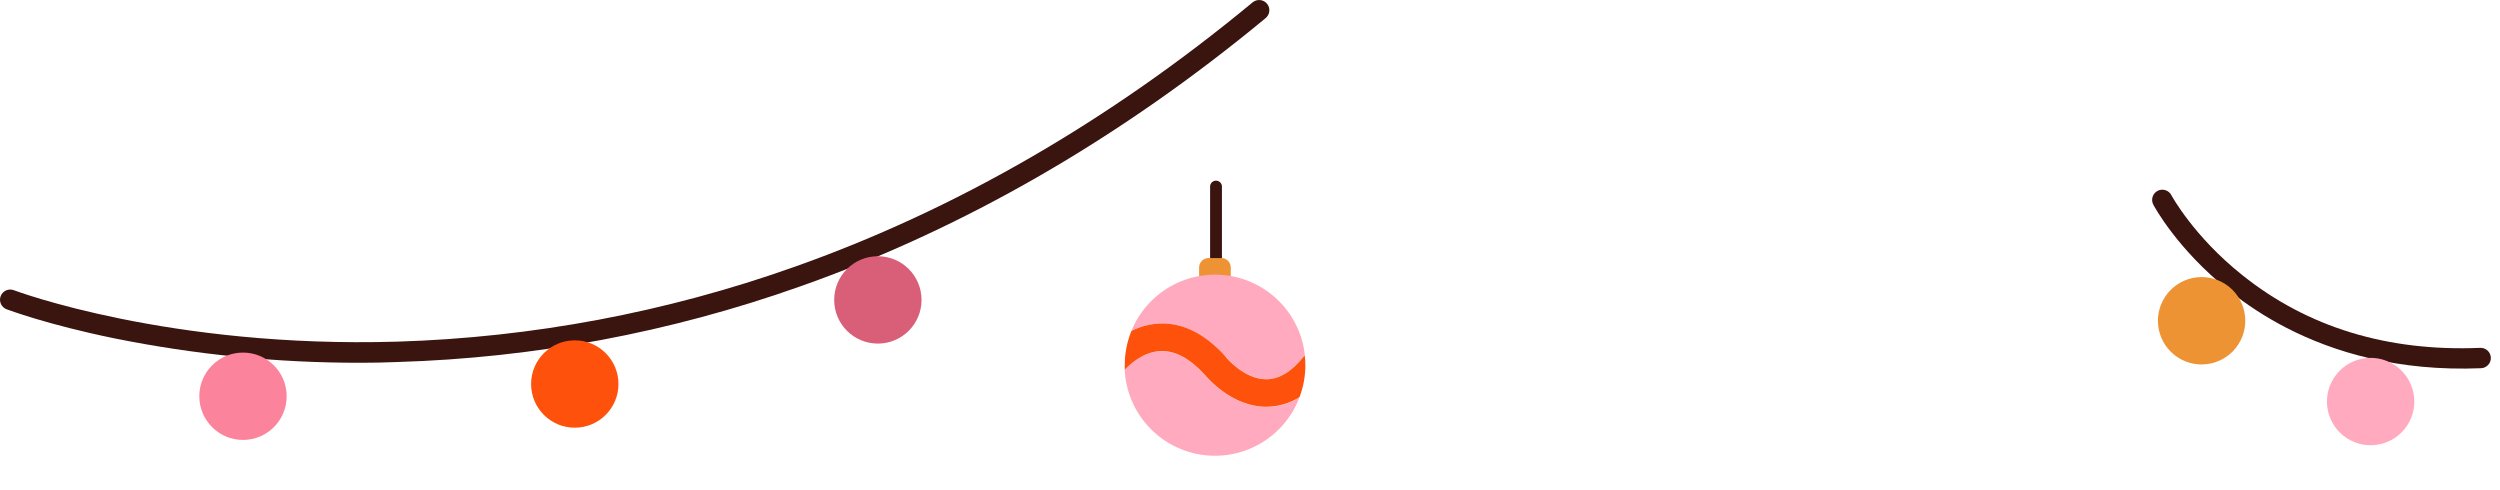 <svg width="429" height="84" viewBox="0 0 429 84" fill="none" xmlns="http://www.w3.org/2000/svg">
<path d="M61.811 62.251C47.629 62.266 33.481 60.86 19.58 58.051C7.983 55.672 1.383 53.152 1.124 53.068C0.909 52.986 0.713 52.862 0.546 52.704C0.379 52.546 0.245 52.356 0.152 52.146C0.058 51.937 0.007 51.71 0.001 51.48C-0.006 51.251 0.034 51.022 0.116 50.807C0.198 50.593 0.322 50.397 0.48 50.23C0.638 50.063 0.828 49.929 1.038 49.835C1.247 49.742 1.474 49.69 1.704 49.684C1.933 49.678 2.162 49.717 2.377 49.8C2.636 49.898 29.014 59.794 68.215 58.625C91.4 57.906 114.333 53.592 136.195 45.838C163.826 36.082 190.324 20.796 214.953 0.402C215.311 0.106 215.772 -0.036 216.235 0.008C216.698 0.052 217.124 0.278 217.42 0.636C217.716 0.994 217.858 1.455 217.814 1.918C217.77 2.381 217.544 2.807 217.186 3.103C192.2 23.785 165.31 39.28 137.252 49.17C115.03 57.045 91.718 61.416 68.152 62.124C65.996 62.213 63.883 62.255 61.811 62.251Z" fill="#3A140F"/>
<path d="M41.696 75.492C45.836 75.492 49.192 72.136 49.192 67.996C49.192 63.857 45.836 60.501 41.696 60.501C37.556 60.501 34.2 63.857 34.2 67.996C34.2 72.136 37.556 75.492 41.696 75.492Z" fill="#FC839C"/>
<path d="M98.632 73.393C102.772 73.393 106.128 70.037 106.128 65.897C106.128 61.757 102.772 58.401 98.632 58.401C94.492 58.401 91.136 61.757 91.136 65.897C91.136 70.037 94.492 73.393 98.632 73.393Z" fill="#FD510C"/>
<path d="M150.64 58.961C154.78 58.961 158.136 55.605 158.136 51.465C158.136 47.325 154.78 43.969 150.64 43.969C146.5 43.969 143.145 47.325 143.145 51.465C143.145 55.605 146.5 58.961 150.64 58.961Z" fill="#D95F78"/>
<path d="M392.215 56.183C388.766 54.395 385.503 52.271 382.47 49.844C373.561 42.7 369.671 35.423 369.507 35.117C369.399 34.914 369.333 34.692 369.312 34.463C369.29 34.234 369.314 34.003 369.382 33.784C369.45 33.564 369.56 33.36 369.707 33.183C369.853 33.006 370.033 32.86 370.237 32.752C370.44 32.645 370.662 32.579 370.891 32.557C371.12 32.536 371.351 32.56 371.57 32.627C371.79 32.695 371.994 32.806 372.171 32.952C372.348 33.099 372.494 33.279 372.602 33.482C372.638 33.549 376.398 40.529 384.782 47.211C395.981 56.174 409.708 60.353 425.566 59.693C425.799 59.678 426.032 59.709 426.253 59.786C426.473 59.862 426.676 59.982 426.849 60.138C427.023 60.294 427.163 60.484 427.262 60.695C427.362 60.906 427.418 61.135 427.427 61.368C427.436 61.601 427.399 61.833 427.318 62.052C427.236 62.27 427.111 62.47 426.951 62.64C426.791 62.809 426.599 62.945 426.385 63.04C426.172 63.134 425.942 63.184 425.709 63.188C411.52 63.76 400.428 60.444 392.215 56.183Z" fill="#3A140F"/>
<path d="M374.343 61.697C378.018 63.603 382.542 62.169 384.448 58.494C386.355 54.819 384.921 50.295 381.246 48.389C377.571 46.483 373.047 47.917 371.14 51.592C369.234 55.267 370.668 59.791 374.343 61.697Z" fill="#EE9334"/>
<path d="M403.349 75.559C407.024 77.466 411.549 76.032 413.455 72.357C415.361 68.682 413.927 64.158 410.252 62.252C406.577 60.345 402.053 61.779 400.147 65.454C398.241 69.129 399.675 73.653 403.349 75.559Z" fill="#FFAABE"/>
<path d="M208.669 45.295C208.4 45.295 208.142 45.188 207.951 44.998C207.761 44.807 207.654 44.549 207.654 44.28V32.015C207.654 31.746 207.761 31.488 207.951 31.297C208.142 31.107 208.4 31 208.669 31C208.938 31 209.197 31.107 209.387 31.297C209.577 31.488 209.684 31.746 209.684 32.015V44.294C209.681 44.56 209.572 44.815 209.382 45.003C209.192 45.19 208.936 45.295 208.669 45.295Z" fill="#3A140F"/>
<path d="M211.18 49.681H205.765V45.904C205.765 45.475 205.936 45.062 206.239 44.758C206.542 44.454 206.953 44.282 207.383 44.28H209.583C210.013 44.282 210.424 44.454 210.727 44.758C211.03 45.062 211.201 45.475 211.201 45.904L211.18 49.681Z" fill="#EE9334"/>
<path d="M210.26 61.12L210.361 61.242C210.361 61.276 213.502 65.066 217.313 65.066C219.492 65.066 221.638 63.78 223.695 61.228C223.767 61.147 223.844 61.07 223.926 60.998C223.561 57.563 222.059 54.348 219.658 51.863C217.258 49.378 214.097 47.766 210.676 47.282C207.255 46.799 203.771 47.471 200.776 49.194C197.781 50.916 195.447 53.589 194.144 56.788C195.604 56.049 197.201 55.618 198.834 55.523C202.814 55.333 206.652 57.215 210.26 61.12Z" fill="#FFAABE"/>
<path d="M217.245 69.825C211.465 69.825 207.268 64.985 206.693 64.288C204.134 61.506 201.589 60.132 199.092 60.267C196.262 60.403 194.015 62.399 193 63.469C193.176 67.026 194.571 70.414 196.951 73.064C199.331 75.713 202.55 77.463 206.068 78.019C209.585 78.575 213.187 77.903 216.268 76.116C219.349 74.329 221.721 71.536 222.985 68.207C221.274 69.272 219.301 69.841 217.286 69.852L217.245 69.825Z" fill="#FFAABE"/>
<path d="M223.899 61.019C223.817 61.09 223.74 61.167 223.669 61.249C221.638 63.8 219.465 65.087 217.286 65.087C213.475 65.087 210.361 61.296 210.334 61.262L210.26 61.12C206.679 57.194 202.815 55.313 198.848 55.523C197.214 55.618 195.618 56.049 194.158 56.788C193.393 58.65 193.003 60.644 193.007 62.657C193.007 62.918 193.007 63.182 193.007 63.449C194.022 62.379 196.269 60.382 199.099 60.247C201.596 60.112 204.141 61.486 206.7 64.267C207.275 64.944 211.438 69.784 217.252 69.804H217.293C219.308 69.794 221.281 69.224 222.992 68.159C223.659 66.402 224.001 64.537 224 62.657C223.997 62.109 223.963 61.562 223.899 61.019Z" fill="#FD510C"/>
</svg>
